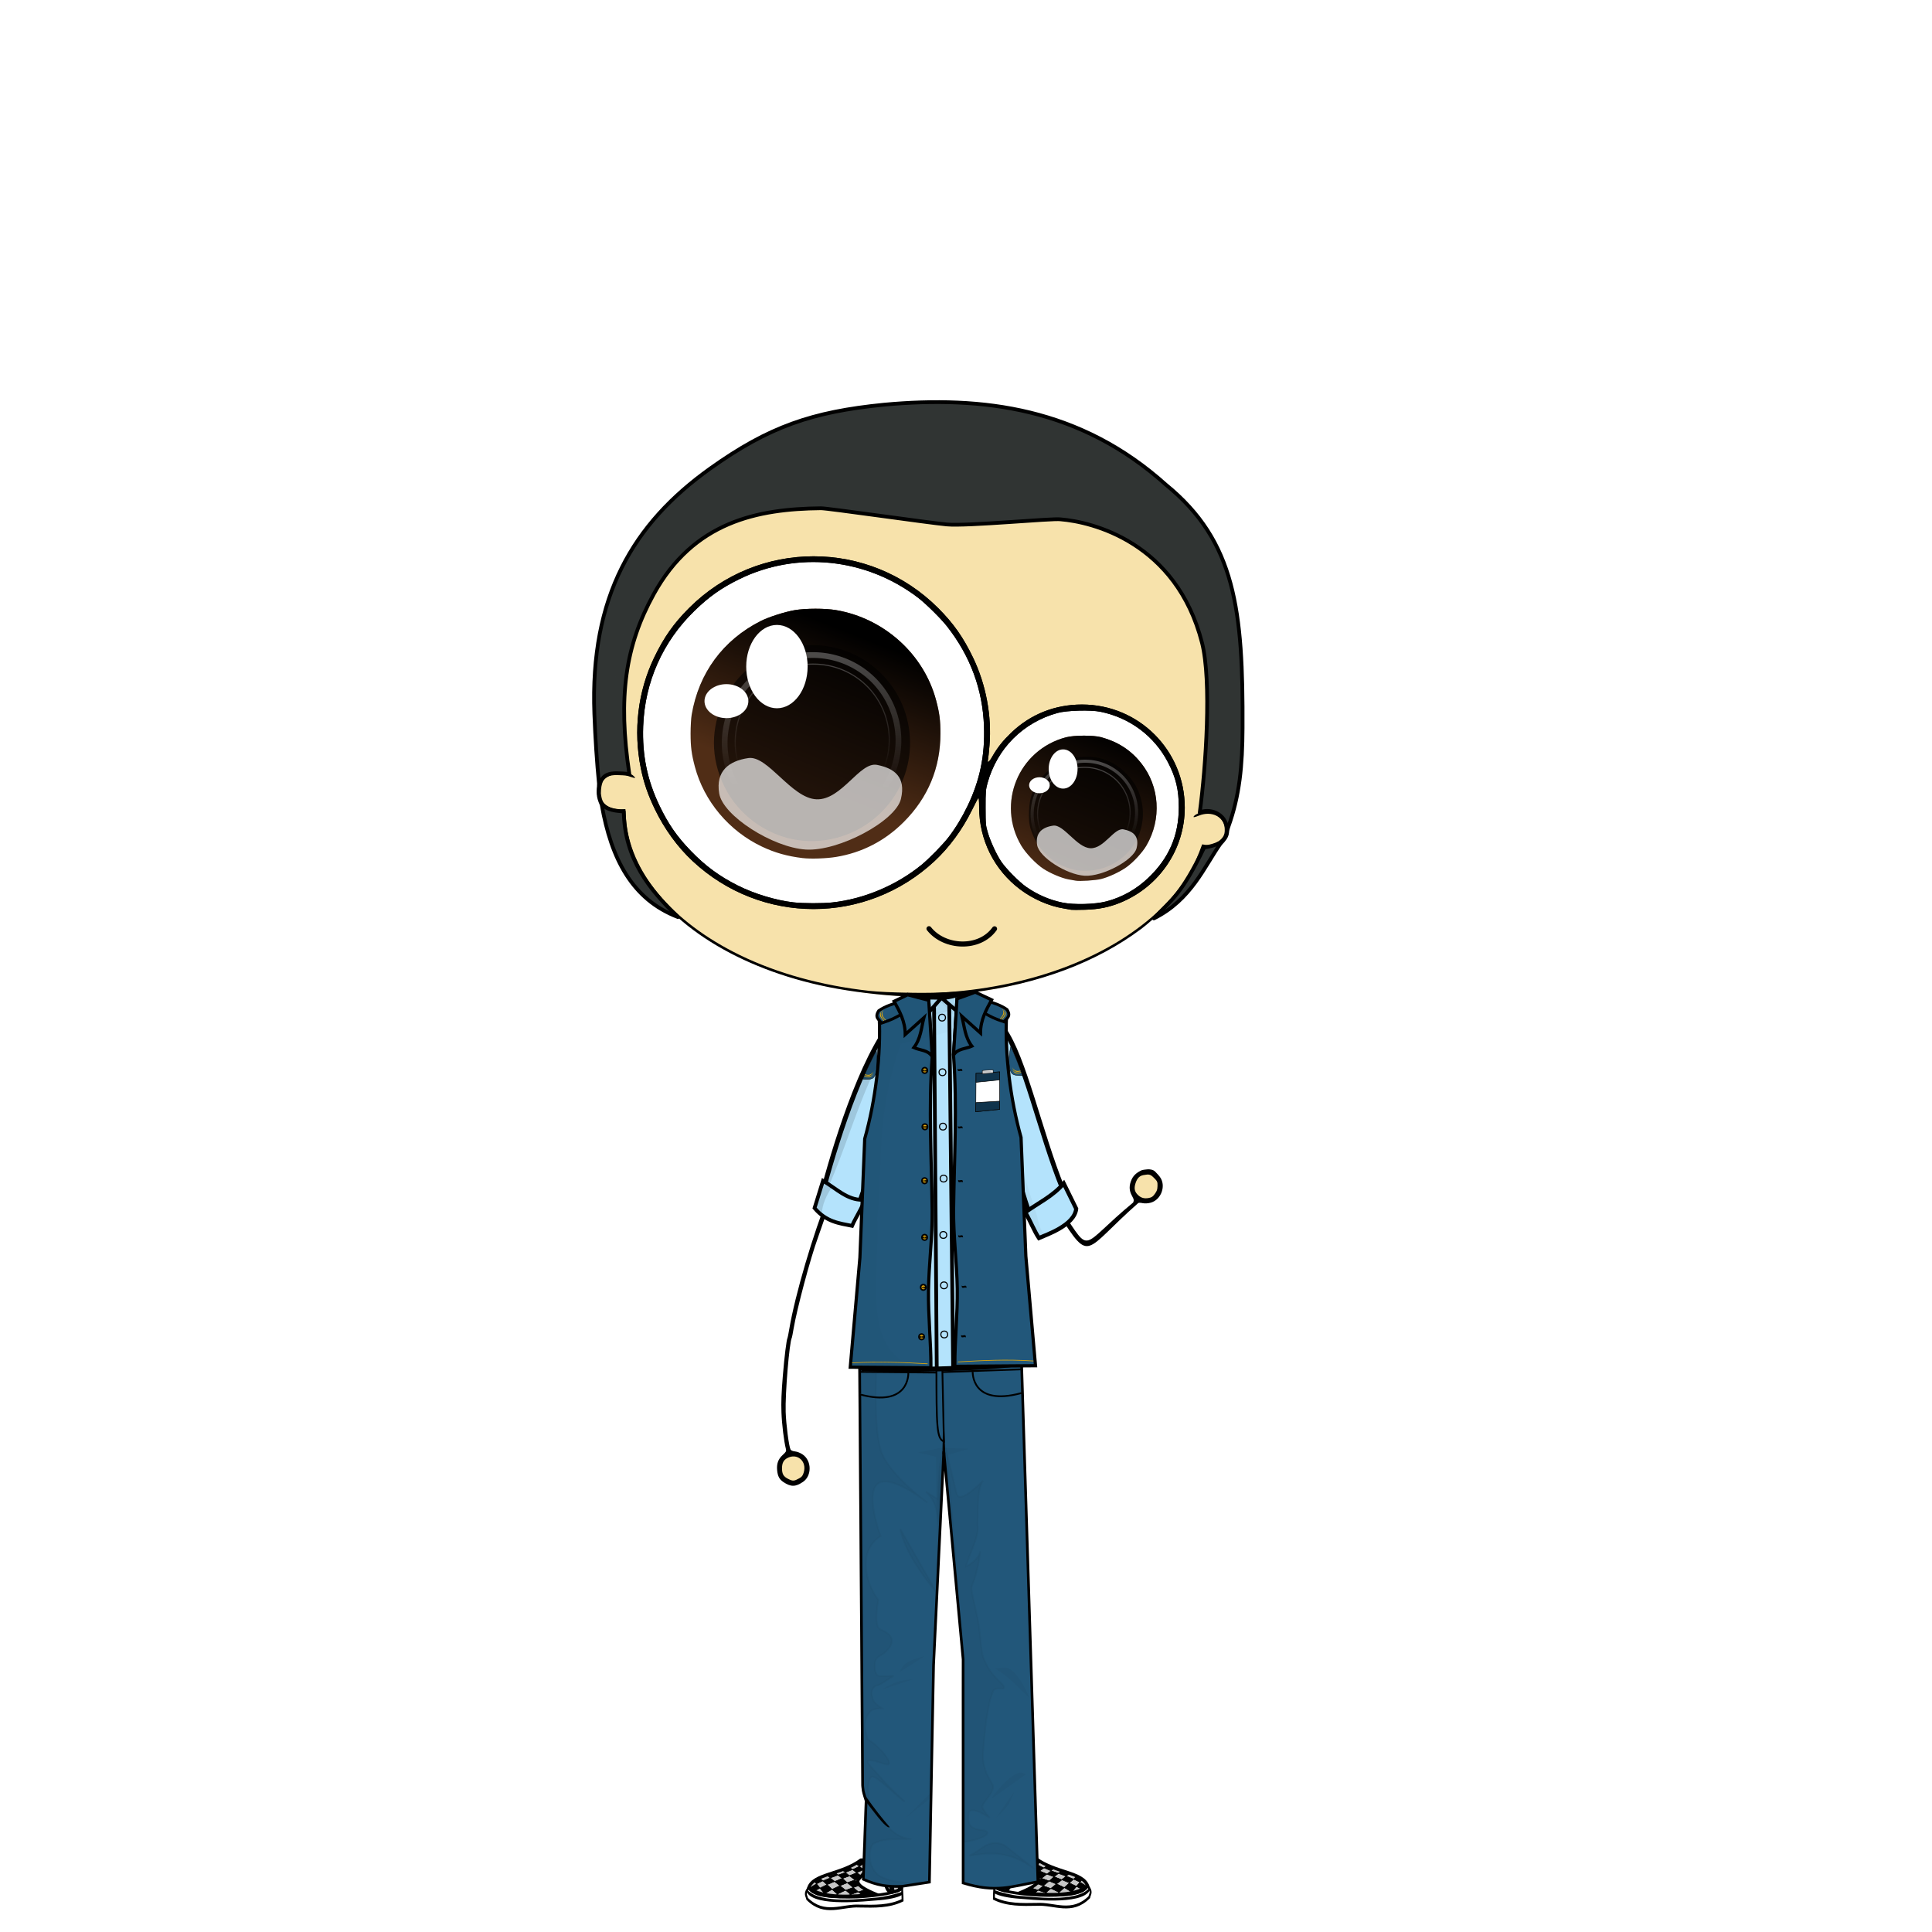 <?xml version="1.0" encoding="UTF-8"?>
<svg width="1200mm" height="1200mm" version="1.1" viewBox="0 0 1200 1200" xmlns="http://www.w3.org/2000/svg" xmlns:xlink="http://www.w3.org/1999/xlink">
 <defs>
  <linearGradient id="linearGradient19129">
   <stop stop-color="#fff" stop-opacity=".729" offset="0"/>
   <stop stop-color="#fff" stop-opacity="0" offset="1"/>
  </linearGradient>
  <linearGradient id="linearGradient8236-5" x1="123.66" x2="114.77" y1="91.869" y2="114.29" gradientTransform="matrix(8.615 0 0 8.615 1095.6 -314.12)" gradientUnits="userSpaceOnUse">
   <stop offset="0"/>
   <stop stop-opacity="0" offset="1"/>
  </linearGradient>
  <filter id="filter22322-3-1-8" x="-.016" y="-.034" width="1.029" height="1.06" color-interpolation-filters="sRGB">
   <feGaussianBlur stdDeviation="0.234"/>
  </filter>
  <filter id="filter7744-7-4-9-03-4" x="-.007" y="-.001" width="1.013" height="1.002" color-interpolation-filters="sRGB">
   <feGaussianBlur stdDeviation="0.006"/>
  </filter>
  <linearGradient id="linearGradient90903-3" x1="96.445" x2="123.34" y1="230.35" y2="230.35" gradientTransform="matrix(8.615 0 0 8.615 1093.4 -316.57)" gradientUnits="userSpaceOnUse">
   <stop offset="0"/>
   <stop stop-opacity="0" offset=".532"/>
   <stop stop-opacity=".405" offset="1"/>
  </linearGradient>
  <filter id="filter48371-3-3-0-7" x="-.376" y="-.113" width="1.752" height="1.225" color-interpolation-filters="sRGB">
   <feGaussianBlur stdDeviation="1.207"/>
  </filter>
  <filter id="filter25156-9-5" x="-.024" y="-.003" width="1.038" height="1.006" color-interpolation-filters="sRGB">
   <feGaussianBlur stdDeviation="0.048"/>
  </filter>
  <filter id="filter25176-3-4" x="-.043" y="-.018" width="1.084" height="1.038" color-interpolation-filters="sRGB">
   <feGaussianBlur stdDeviation="0.048"/>
  </filter>
  <filter id="filter25136-0-1" x="-.04" y="-.007" width="1.084" height="1.016" color-interpolation-filters="sRGB">
   <feGaussianBlur stdDeviation="0.161"/>
  </filter>
  <filter id="filter25152-1-1" x="-.017" y="-.056" width="1.037" height="1.119" color-interpolation-filters="sRGB">
   <feGaussianBlur stdDeviation="0.048"/>
  </filter>
  <filter id="filter25148-8-4" x="-.042" y="-.029" width="1.084" height="1.058" color-interpolation-filters="sRGB">
   <feGaussianBlur stdDeviation="0.048"/>
  </filter>
  <filter id="filter25144-5-6" x="-.022" y="-.03" width="1.044" height="1.059" color-interpolation-filters="sRGB">
   <feGaussianBlur stdDeviation="0.048"/>
  </filter>
  <filter id="filter25140-7-8" x="-.022" y="-.025" width="1.045" height="1.05" color-interpolation-filters="sRGB">
   <feGaussianBlur stdDeviation="0.048"/>
  </filter>
  <filter id="filter25168-4-0" x="-.03" y="-.046" width="1.059" height="1.093" color-interpolation-filters="sRGB">
   <feGaussianBlur stdDeviation="0.048"/>
  </filter>
  <filter id="filter25164-5-5" x="-.024" y="-.072" width="1.048" height="1.145" color-interpolation-filters="sRGB">
   <feGaussianBlur stdDeviation="0.048"/>
  </filter>
  <filter id="filter25160-9-5" x="-.03" y="-.031" width="1.06" height="1.062" color-interpolation-filters="sRGB">
   <feGaussianBlur stdDeviation="0.048"/>
  </filter>
  <filter id="filter5908-5" x="-.03" y="-.028" width="1.06" height="1.055" color-interpolation-filters="sRGB">
   <feGaussianBlur stdDeviation="0.074"/>
  </filter>
  <filter id="filter8266-6-0" x="-.031" y="-.08" width="1.056" height="1.162" color-interpolation-filters="sRGB">
   <feGaussianBlur stdDeviation="0.074"/>
  </filter>
  <filter id="filter8667-5" x="-.023" y="-.008" width="1.046" height="1.016" color-interpolation-filters="sRGB">
   <feGaussianBlur stdDeviation="0.074"/>
  </filter>
  <filter id="filter62099-05-9" x="-.371" y="-.79" width="1.741" height="2.58" color-interpolation-filters="sRGB">
   <feGaussianBlur stdDeviation="0.414"/>
  </filter>
  <filter id="filter62779-69-9" x="-.43" y="-5.241" width="1.861" height="11.482" color-interpolation-filters="sRGB">
   <feGaussianBlur stdDeviation="0.226"/>
  </filter>
  <filter id="filter62779-1-1-1" x="-.43" y="-5.241" width="1.861" height="11.482" color-interpolation-filters="sRGB">
   <feGaussianBlur stdDeviation="0.226"/>
  </filter>
  <filter id="filter62099-6-6" x="-.371" y="-.79" width="1.741" height="2.58" color-interpolation-filters="sRGB">
   <feGaussianBlur stdDeviation="0.414"/>
  </filter>
  <filter id="filter62779-30-2" x="-.43" y="-5.241" width="1.861" height="11.482" color-interpolation-filters="sRGB">
   <feGaussianBlur stdDeviation="0.226"/>
  </filter>
  <filter id="filter62779-1-12-3" x="-.43" y="-5.241" width="1.861" height="11.482" color-interpolation-filters="sRGB">
   <feGaussianBlur stdDeviation="0.226"/>
  </filter>
  <filter id="filter62099-9-4" x="-.371" y="-.79" width="1.741" height="2.58" color-interpolation-filters="sRGB">
   <feGaussianBlur stdDeviation="0.414"/>
  </filter>
  <filter id="filter62779-17-1" x="-.43" y="-5.241" width="1.861" height="11.482" color-interpolation-filters="sRGB">
   <feGaussianBlur stdDeviation="0.226"/>
  </filter>
  <filter id="filter62779-1-17-1" x="-.43" y="-5.241" width="1.861" height="11.482" color-interpolation-filters="sRGB">
   <feGaussianBlur stdDeviation="0.226"/>
  </filter>
  <filter id="filter62099-1-0" x="-.371" y="-.79" width="1.741" height="2.58" color-interpolation-filters="sRGB">
   <feGaussianBlur stdDeviation="0.414"/>
  </filter>
  <filter id="filter62779-4-1" x="-.43" y="-5.241" width="1.861" height="11.482" color-interpolation-filters="sRGB">
   <feGaussianBlur stdDeviation="0.226"/>
  </filter>
  <filter id="filter62779-1-9-5" x="-.43" y="-5.241" width="1.861" height="11.482" color-interpolation-filters="sRGB">
   <feGaussianBlur stdDeviation="0.226"/>
  </filter>
  <filter id="filter62099-0-9" x="-.371" y="-.79" width="1.741" height="2.58" color-interpolation-filters="sRGB">
   <feGaussianBlur stdDeviation="0.414"/>
  </filter>
  <filter id="filter62779-6-5" x="-.43" y="-5.241" width="1.861" height="11.482" color-interpolation-filters="sRGB">
   <feGaussianBlur stdDeviation="0.226"/>
  </filter>
  <filter id="filter62779-1-5-4" x="-.43" y="-5.241" width="1.861" height="11.482" color-interpolation-filters="sRGB">
   <feGaussianBlur stdDeviation="0.226"/>
  </filter>
  <filter id="filter62099-7-5" x="-.371" y="-.79" width="1.741" height="2.58" color-interpolation-filters="sRGB">
   <feGaussianBlur stdDeviation="0.414"/>
  </filter>
  <filter id="filter62779-3-6" x="-.43" y="-5.241" width="1.861" height="11.482" color-interpolation-filters="sRGB">
   <feGaussianBlur stdDeviation="0.226"/>
  </filter>
  <filter id="filter62779-1-7-8" x="-.43" y="-5.241" width="1.861" height="11.482" color-interpolation-filters="sRGB">
   <feGaussianBlur stdDeviation="0.226"/>
  </filter>
  <filter id="filter24317-7" x="-.004" y="-.002" width="1.009" height="1.004" color-interpolation-filters="sRGB">
   <feGaussianBlur stdDeviation="0.182"/>
  </filter>
  <linearGradient id="linearGradient12396" x1="-9.54" x2="4.585" y1="-122.65" y2="-137.45" gradientUnits="userSpaceOnUse" xlink:href="#linearGradient19129"/>
  <linearGradient id="linearGradient12398" x1="-8.297" x2="2.933" y1="-123.86" y2="-135.57" gradientUnits="userSpaceOnUse">
   <stop stop-color="#fff" stop-opacity=".729" offset="0"/>
   <stop stop-color="#fff" stop-opacity="0" offset="1"/>
  </linearGradient>
  <linearGradient id="linearGradient12400" x1="-51.461" x2="-44.815" y1="-156.35" y2="-165.9" gradientUnits="userSpaceOnUse" xlink:href="#linearGradient19129"/>
  <linearGradient id="linearGradient12402" x1="-37.451" x2="-29.989" y1="-160.29" y2="-169.21" gradientUnits="userSpaceOnUse" xlink:href="#linearGradient19129"/>
 </defs>
 <g>
  <g transform="matrix(.478 0 0 .478 -386.78 211.59)">
   <path d="m1832.8 194.34c4.131-14.73-8.983-3.994 0 0z" fill="#5b77c9" stroke-width=".073"/>
   <path d="m1998.3 127.33c-19.697 0-39.392 0.716-50.447 2.146-50.169 6.489-93.352 19.445-137.48 41.246-48.405 23.912-89.951 56.061-124.63 96.433-46.823 54.518-75.286 118.43-85.664 192.35-2.305 16.42-1.948 71.245 0.574 88.144l1.985 13.306-2.377 1.661c-11.07 7.751-14.925 14.366-14.201 24.368 0.959 13.254 10.328 22.526 24.484 24.231 4.084 0.492 7.67 1.14 7.968 1.438 0.298 0.298 1.299 5.943 2.226 12.545 5.337 38.018 18.492 66.878 44.856 98.396 39.862 47.655 108.66 87.38 188.57 108.88 40.404 10.873 101.13 19.508 137.24 19.516 8.921 0 13.912-2.932 14.393-1.677 26.36-0.338 32.958-2.952 52.329-3.361 0-1.582 3.004 1.541 22.218-1.061 79.191-10.724 147.34-38.39 202.98-77.358 14.712-10.303 21.548-15.633 35.187-28.78 23.668-22.811 38.408-43.782 49.255-70.103l5.989-11.132 7.251-1.56c12.887-2.773 17.295-6.36 19.432-17.586 1.817-9.545-3.336-21.635-13.158-24.577-2.505-0.75-4.714-0.73-5.269-1.4-0.63-0.76 1.292-8.025 3.313-15.225 4.149-14.777 8.116-33.653 10.622-50.522 2.512-16.914 2.864-71.765 0.565-88.144-10.377-73.921-38.841-137.83-85.664-192.35-11.187-13.026-33.573-35.267-45.278-44.988-60.833-50.52-134.59-82.051-216.83-92.689-11.054-1.43-30.754-2.146-50.452-2.146zm-166.89 1313.5c0.62 2.437 0 3.462-4.305 6.98-6.023 4.936-5.943 10.152-5.132 20.375 0.658 8.286 0.617 9.869 7.419 14.183 6.803 4.314 10.644 1.631 16.467-0.593 12.034-4.596 14.582-7.132 11.935-18.962-0.703-3.142-1.091-4.983-2.065-6.374-2.986-4.262-8.388-10.72-13.089-10.72-6.136-0.183-7.123 0.294-11.231-4.889zm465.36-360.63c-4.702 0-9.397 2.876-12.382 7.138-0.974 1.391-2.973 5.307-3.676 8.449-2.648 11.831 1.717 18.181 13.751 22.777 5.823 2.224 7.811 1.178 14.613-3.136 6.802-4.314 7.403-4.503 8.061-12.789 0.812-10.223 0.274-12.45-5.749-17.386-6.379-2.767-9.593-1.862-14.618-5.052z" fill="#f7e2ab" stroke-width="2.279" style="mix-blend-mode:normal"/>
   <g transform="matrix(8.615 0 0 8.615 1095.2 -314.73)" fill-opacity=".998">
    <path d="m93.014 270.84c-0.542-0.128-0.594-0.187-0.368-0.413 0.127-0.127 0.766-0.232 2.033-0.336 2.674-0.218 5.543-0.639 5.747-0.844 0.147-0.147 0.129-2.467-0.116-14.735-0.245-12.27-0.266-14.951-0.134-17.039 0.086-1.363 1.603-24.471 3.369-51.351s3.213-49.077 3.213-49.326c0-0.727-0.371-0.584-1.196 0.459-0.493 0.624-1.373 2.181-2.78 4.923-1.132 2.206-2.241 4.416-2.465 4.912-0.224 0.496-0.777 1.683-1.23 2.638-0.453 0.956-0.824 1.782-0.823 1.836 2.6e-4 0.054-0.414 1.01-0.921 2.124-1.372 3.015-2.895 6.596-3.518 8.268-0.303 0.814-0.9 2.349-1.327 3.411-0.426 1.062-1.049 2.741-1.383 3.732s-0.77 2.244-0.968 2.785c-1.102 3.007-3.148 10.673-3.652 13.68-0.118 0.703-0.236 1.314-0.263 1.358-0.369 0.597-1.022 8.456-0.93 11.2 0.064 1.927 0.49 5.204 0.735 5.663 0.075 0.141 0.329 0.247 0.687 0.287 0.343 0.039 0.798 0.223 1.152 0.466 1.365 0.939 1.391 3.204 0.049 4.121-1.138 0.777-1.826 0.786-2.957 0.039-0.6-0.397-0.861-0.874-0.95-1.741-0.104-1.015 0.143-1.714 0.827-2.342 0.518-0.476 0.575-0.581 0.492-0.909-0.294-1.159-0.606-3.724-0.671-5.519-0.055-1.532-3e-3 -2.933 0.204-5.47 0.241-2.951 0.561-5.538 0.718-5.792 0.026-0.042 0.14-0.624 0.253-1.293 0.88-5.197 3.562-14.301 6.029-20.467 0.469-1.173 1.062-2.734 1.318-3.468 0.256-0.735 0.6-1.602 0.765-1.929 0.165-0.326 0.675-1.488 1.133-2.581 0.458-1.093 1.163-2.712 1.567-3.597 0.404-0.885 0.902-2.029 1.107-2.542 0.205-0.513 0.636-1.457 0.957-2.097s0.703-1.466 0.848-1.834c0.258-0.656 3.865-7.748 5.135-10.096 0.354-0.654 0.588-1.176 0.643-1.384 0 0 0.156-0.248-0.273-0.234l4.528-0.591 3.813 0.031c-0.765 0.097-1.443 0.228-1.507 0.292-0.069 0.069 0.14 0.584 0.517 1.273 5.41 10.159 10.076 24.816 14.582 31.454s2.512 5.431 10.71-1.329c0.115-0.318 0.162-0.402-0.179-1.017-0.45-0.812-0.463-1.554-0.043-2.484 0.359-0.795 1.075-1.155 1.452-1.351 0.284-0.099 0.57-0.122 0.885-0.152 0.326-0.031 0.479 0.017 0.675 0.049 0.289 0.066 0.464 0.2 0.749 0.52 0.148 0.141 0.318 0.337 0.484 0.556 0.983 1.295 0.24 3.435-1.351 3.893-0.413 0.119-0.902 0.149-1.24 0.077-0.352-0.075-0.675-0.09-0.742 0.055-8.176 7.185-7.067 9.199-11.917 1.594s-9.772-22.001-14.423-31.123c-0.478-0.826-0.759-1.067-0.88-0.752-0.038 0.1 1.817 22.672 4.122 50.161 2.306 27.489 4.228 50.993 4.272 52.232 0.044 1.239-0.048 8.442-0.204 16.007-0.241 11.666-0.257 13.782-0.107 13.932 0.207 0.207 3.06 0.627 5.75 0.846 1.296 0.106 1.905 0.208 2.039 0.341 0.168 0.168 0.166 0.204-0.017 0.306-0.393 0.22-2.016 0.266-3.584 0.103-1.543-0.161-3.988-0.807-4.504-1.19-0.225-0.167-0.519-2.465-2.857-22.365-0.77-6.55-0.808-6.95-0.907-9.396-0.038-0.956-0.124-2.577-0.191-3.604s-0.5-7.948-0.964-15.38c-0.464-7.433-0.874-13.651-0.911-13.818-0.058-0.26-0.118-0.29-0.415-0.209-0.595 0.162-5.491 0.222-6.029 0.073-0.371-0.103-0.528-0.097-0.637 0.023-0.098 0.108-0.32 4.701-0.689 14.252-0.804 20.821-0.781 20.421-1.676 27.993-2.534 21.44-2.704 22.777-2.92 22.937-0.116 0.086-0.755 0.338-1.421 0.56-1.838 0.612-5.056 0.937-6.321 0.637zm-5.654-62.721c0.389-0.215 0.522-0.391 0.669-0.886 0.505-1.699-1.009-2.988-2.515-2.142-0.54 0.303-0.763 0.749-0.763 1.524 0 0.87 0.219 1.245 0.937 1.603 0.706 0.352 0.874 0.342 1.671-0.098zm51.906-45.729c-0.586 0.108-0.942 0.466-1.185 1.195-0.245 0.735-0.175 1.228 0.241 1.687 0.485 0.535 1.02 0.712 1.735 0.575 0.457-0.088 0.637-0.211 0.936-0.637 0.322-0.46 0.373-0.614 0.393-1.188 0.02-0.593-0.031-0.713-0.506-1.187-0.564-0.563-0.727-0.608-1.614-0.445z"/>
   </g>
   <g transform="matrix(8.615 0 0 8.615 1095.2 -314.73)">
    <path d="m104.32 135.44c-2.762 0-7.601-0.501-11.336-1.175-13.605-2.452-24.641-8.968-29.528-17.437-1.329-2.303-2.088-4.522-2.525-7.384-0.146-0.954-0.334-1.778-0.419-1.832-0.085-0.054-0.365-0.099-0.621-0.1-1.131-5e-3 -2.239-0.696-2.745-1.711-0.754-1.514-0.205-3.03 1.438-3.97 0.606-0.347 0.863-0.417 1.509-0.415 0.859 3e-3 1.945 0.396 2.346 0.848 0.23 0.259 0.228 0.263-0.087 0.194-0.177-0.038-0.669-0.198-1.094-0.354-1.734-0.638-3.582 0.186-3.996 1.782-0.484 1.866 1.086 3.458 3.288 3.335l0.579-0.032 0.084 1.359c0.495 7.981 6.835 15.61 17.162 20.649 5.66 2.762 12.37 4.617 19.563 5.407 2.577 0.283 8.94 0.396 11.656 0.206 13.264-0.925 24.949-5.482 32.324-12.607 2.778-2.683 4.542-5.299 5.774-8.559l0.43-1.138 0.489 0.078c0.703 0.112 1.553-0.143 2.135-0.641 0.65-0.556 0.844-1.038 0.771-1.914-0.142-1.71-1.977-2.607-3.835-1.875-0.786 0.31-0.993 0.33-0.782 0.076 0.21-0.253 1.011-0.619 1.589-0.725 0.353-0.065 0.697-0.013 1.269 0.195 1.437 0.52 2.043 1.264 2.043 2.505 0 0.855-0.233 1.392-0.832 1.918-0.578 0.507-0.93 0.653-1.861 0.77l-0.7 0.088-0.484 1.194c-0.618 1.526-1.818 3.635-2.909 5.112-1.218 1.65-4.166 4.542-6.106 5.991-6.749 5.038-15.421 8.29-25.502 9.563-0.765 0.097-1.408 0.216-2.092 0.315" fill-opacity=".998"/>
   </g>
   <ellipse cx="1866.9" cy="510" rx="224.85" ry="226.31" fill="#fff" stroke-width="8.578"/>
   <g stroke-width="8.615">
    <ellipse cx="2214.8" cy="605.4" rx="129.59" ry="130.24" fill="#fff"/>
    <path d="m2207 701.71c-1.525-0.271-5.766-1.023-9.425-1.671-8.667-1.536-23.613-7.865-32.806-13.894-9.404-6.167-22.748-20.158-28.533-29.914-32.462-54.748-3.714-124.53 58.012-140.82 10.668-2.816 35.81-2.884 45.879-0.124 21.699 5.948 38.272 16.686 51.722 33.511 24.183 30.25 26.998 72.665 7.105 107.05-5.276 9.12-16.966 21.824-26.033 28.295-8.755 6.247-23.199 12.985-32.99 15.389-7.409 1.819-27.493 3.152-32.932 2.187zm-354.8-29.337c-20.198-2.477-36.054-6.941-52.847-14.88-42.78-20.225-75.316-58.941-87.249-103.82-4.363-16.413-5.586-25.856-5.586-43.134 0-8.842 0.633-19.819 1.407-24.392 9.193-54.324 40.728-97.122 89.834-121.91 10.294-5.197 31.21-11.891 43.909-14.054 14.566-2.481 39.652-2.502 54.037-0.043 62.33 10.647 113.89 57.205 129.86 117.26 4.363 16.413 5.586 25.856 5.586 43.134 0 44.486-15.999 83.133-47.536 114.82-24.45 24.572-54.279 39.981-88.111 45.516-12.557 2.055-32.974 2.758-43.298 1.492z" fill="#502d16"/>
    <path d="m2204.2 687.33c-4.269-0.942-12.002-3.747-17.185-6.233-13.282-6.369-26.537-19.606-33.09-33.045-6.728-13.796-8.289-21.218-7.69-36.561 0.806-20.655 6.995-34.912 21.414-49.331 14.426-14.426 28.674-20.608 49.355-21.415 15.04-0.588 25.156 1.628 38.148 8.354 11.954 6.189 25.6 20.268 31.431 32.427 19.75 41.183 0.1 88.628-42.837 103.43-11.852 4.085-27.534 5.027-39.547 2.375zm-358.13-38.289c-40.852-5.887-77.846-32.94-95.898-70.128-17.767-36.599-17.767-75.7 0-112.3 38.67-79.659 146.58-95.709 207.18-30.814 48.08 51.484 45.386 131.94-6.026 179.95-28.179 26.316-67.451 38.736-105.25 33.288z" fill-opacity=".998" opacity=".599"/>
    <path d="m2207 701.72c-1.524-0.271-5.766-1.023-9.424-1.671-8.667-1.536-23.613-7.865-32.805-13.894-9.404-6.167-22.749-20.158-28.534-29.914-32.462-54.748-3.715-124.53 58.012-140.82 10.668-2.816 35.809-2.884 45.879-0.124 21.698 5.948 38.272 16.686 51.721 33.511 24.183 30.25 26.998 72.665 7.105 107.05-5.277 9.12-16.966 21.824-26.034 28.295-8.755 6.247-23.199 12.985-32.99 15.389-7.409 1.819-27.493 3.152-32.932 2.187zm-354.8-29.337c-20.198-2.477-36.054-6.941-52.847-14.88-42.78-20.225-75.316-58.941-87.249-103.82-4.363-16.413-5.586-25.855-5.586-43.134 0-8.842 0.633-19.819 1.407-24.392 9.193-54.324 40.727-97.122 89.833-121.91 10.295-5.197 31.21-11.891 43.909-14.054 14.566-2.481 39.652-2.502 54.037-0.043 62.33 10.647 113.89 57.205 129.86 117.26 4.363 16.413 5.586 25.855 5.586 43.134 0 44.486-15.999 83.133-47.536 114.82-24.45 24.572-54.279 39.981-88.111 45.516-12.557 2.055-32.974 2.758-43.298 1.492z" fill="url(#linearGradient8236-5)"/>
   </g>
   <g fill="#fff">
    <g stroke-linecap="round" stroke-linejoin="round">
     <ellipse cx="1818.7" cy="423.53" rx="39.895" ry="54.143" stroke-dasharray="8.324, 8.324" stroke-width="2.081" style="paint-order:markers stroke fill"/>
     <ellipse cx="1753.1" cy="468.41" rx="28.496" ry="22.085" stroke-dasharray="2.202, 2.202" stroke-width=".551" style="paint-order:markers stroke fill"/>
     <ellipse cx="2190.6" cy="556.58" rx="18.774" ry="25.479" stroke-dasharray="3.917, 3.917" stroke-width=".979" style="paint-order:markers stroke fill"/>
     <ellipse cx="2159.8" cy="577.7" rx="13.41" ry="10.393" stroke-dasharray="1.036, 1.036" stroke-width=".259" style="paint-order:markers stroke fill"/>
    </g>
    <g transform="matrix(8.615 0 0 8.615 1095.8 -315.31)" fill-opacity=".68">
     <path d="m75.206 104.89c0.548 3.373 8.075 8.151 13.049 8.466 4.975 0.315 13.565-4.303 14.359-7.624 0.794-3.321-0.992-4.63-3.602-5.145-2.61-0.514-5.335 5.333-9.121 5.192-3.785-0.142-7.347-6.656-10.29-6.221-2.943 0.435-4.944 1.959-4.397 5.332z"/>
     <path d="m123.16 112.67c0.3 1.846 4.421 4.462 7.144 4.635 2.723 0.172 7.426-2.356 7.861-4.174 0.435-1.818-0.543-2.535-1.972-2.817s-2.921 2.92-4.993 2.842-4.022-3.644-5.633-3.406c-1.611 0.238-2.707 1.073-2.407 2.919z"/>
    </g>
   </g>
   <g transform="matrix(8.615 0 0 8.615 1092.8 -314.46)" fill="none" filter="url(#filter22322-3-1-8)" stroke-linecap="round" stroke-linejoin="round" stroke-opacity=".823" style="mix-blend-mode:normal">
    <path transform="rotate(137.23)" d="m13.375-131.98a13.19 13.003 0 0 1-8.149 12.016 13.19 13.003 0 0 1-14.378-2.831 13.19 13.003 0 0 1-2.841-14.18 13.19 13.003 0 0 1 12.206-8.007" opacity=".476" stroke="url(#linearGradient12396)" stroke-width=".865"/>
    <path transform="rotate(137.23)" d="m11.721-131.96a11.693 11.527 0 0 1-7.23 10.654 11.693 11.527 0 0 1-12.749-2.522 11.693 11.527 0 0 1-2.501-12.579 11.693 11.527 0 0 1 10.84-7.08" opacity=".414" stroke="url(#linearGradient12398)" stroke-width=".165"/>
    <path transform="rotate(145.57)" d="m-39.721-162.73a7.015 6.911 0 0 1-6.302 6.876 7.015 6.911 0 0 1-7.583-5.478 7.015 6.911 0 0 1 4.76-7.989" opacity=".479" stroke="url(#linearGradient12400)" stroke-width=".165"/>
    <path transform="rotate(140.51)" d="m-24.344-166.26a7.923 7.806 0 0 1-7.729 7.804 7.923 7.806 0 0 1-8.107-7.422 7.923 7.806 0 0 1 7.332-8.168" opacity=".468" stroke="url(#linearGradient12402)" stroke-width=".465"/>
   </g>
   <g stroke-width="8.615">
    <path d="m2080.4 594.28c-0.576 0.58-4.346 7.748-8.379 15.929-12.386 25.127-29.325 48.206-48.479 66.05-89.162 83.065-225.23 83.065-314.38 0-19.597-18.258-36.552-41.544-49.024-67.333-9.033-18.677-14.478-34.538-18.268-53.211-9.977-49.153-3.917-99.697 17.236-143.77 12.682-26.419 25.442-44.561 45.338-64.457 89.713-89.713 234.11-89.713 323.82 0 19.896 19.896 32.656 38.038 45.338 64.457 16.824 35.049 24.414 75.575 21.315 113.81-0.729 8.995-1.621 17.477-1.982 18.849-1.042 15.297-1.303 38.341-12.536 49.677zm-189.89 135.71c41.016-4.458 82.81-21.971 115.54-48.414 9.815-7.929 28.452-26.935 35.638-36.343 9.294-12.169 17.571-25.784 24.738-40.69 15.987-33.254 22.7-65.77 21.344-103.39-1.726-47.905-17.664-91.074-47.91-129.78-7.825-10.013-27.682-29.666-37.69-37.305-67.678-51.655-157.54-60.975-232.44-24.11-23.353 11.493-38.974 22.516-57.911 40.866-41.503 40.216-64.816 92.608-66.895 150.33-1.355 37.624 5.357 70.141 21.344 103.39 11.47 23.858 22.685 39.974 40.939 58.829 18.655 19.269 36.798 32.606 60.657 44.59 21.557 10.828 49.691 19.337 72.427 21.906 12.658 1.43 37.621 1.491 50.215 0.122z"/>
    <path d="m2201.2 739.52c-0.915-0.221-5.405-1.008-9.978-1.749-19.127-3.096-39.788-12.152-56.629-24.821-33.751-25.391-53.137-64.39-53.137-106.9 0-8.044-0.39-12.434-1.046-11.774 2.048-23.231 11.635-40.04 18.673-54.743 6.7-11.472 13.412-19.887 23.872-29.929 25.17-24.163 56.81-36.797 92.16-36.797 73.997 0 133.58 59.768 133.55 133.96-0.025 53.928-32.72 102.39-83.207 123.31-14.789 6.129-28.578 8.916-46.512 9.401-8.842 0.239-16.826 0.253-17.74 0.034zm45.687-10.91c20.6-5.445 39.071-15.882 54.756-30.94 26.621-25.557 39.26-54.931 39.26-91.246 0-22.933-3.714-38.451-13.944-58.257-17.678-34.228-49.662-58.23-87.895-65.961-12.97-2.622-43.57-1.769-55.643 1.551-44.969 12.367-78.699 46.208-91.152 91.453-2.215 8.044-2.483 11.544-2.439 31.77 0.044 21.512 0.212 23.264 3.079 32.708 3.468 11.42 10.994 27.707 17.065 36.929 5.942 9.026 23.547 26.857 32.846 33.266 14.639 10.089 30.092 16.783 46.744 20.247 15.01 3.122 42.532 2.394 57.329-1.516zm-159.11-227.46c-847.18-624.52-423.59-312.26 0 0z"/>
    <path d="m2201.2 739.53c-0.915-0.221-5.405-1.008-9.978-1.749-19.127-3.096-39.788-12.152-56.629-24.82-33.75-25.391-53.137-64.39-53.137-106.9 0-8.044-0.39-12.434-1.046-11.774-0.575 0.58-4.346 7.748-8.379 15.929-12.386 25.127-29.325 48.206-48.479 66.05-89.162 83.065-225.23 83.065-314.38 0-19.598-18.258-36.552-41.544-49.024-67.333-9.033-18.677-14.478-34.538-18.268-53.211-9.977-49.153-3.917-99.697 17.236-143.77 12.682-26.419 25.442-44.561 45.338-64.457 89.713-89.713 234.11-89.713 323.82 0 19.896 19.896 32.656 38.038 45.338 64.457 16.824 35.049 24.414 75.575 21.315 113.81-0.729 8.995-1.621 17.477-1.982 18.849-1.299 4.932 1.785 2.386 6.137-5.066 6.7-11.472 13.412-19.887 23.872-29.929 25.17-24.163 56.81-36.797 92.16-36.797 73.998 0 133.58 59.768 133.55 133.96-0.025 53.928-32.72 102.39-83.207 123.31-14.789 6.129-28.578 8.916-46.512 9.401-8.842 0.239-16.826 0.253-17.74 0.034zm45.687-10.91c20.6-5.445 39.071-15.882 54.757-30.94 26.621-25.557 39.26-54.931 39.26-91.246 0-22.933-3.714-38.451-13.944-58.257-17.678-34.228-49.663-58.23-87.895-65.961-12.97-2.622-43.57-1.77-55.643 1.551-44.969 12.367-78.699 46.208-91.152 91.453-2.215 8.044-2.484 11.544-2.439 31.77 0.044 21.513 0.212 23.264 3.079 32.708 3.468 11.42 10.994 27.707 17.065 36.929 5.942 9.027 23.547 26.857 32.846 33.266 14.639 10.09 30.092 16.783 46.744 20.247 15.01 3.123 42.532 2.394 57.329-1.516zm-356.37 1.377c41.015-4.458 82.81-21.971 115.54-48.414 9.815-7.929 28.452-26.935 35.638-36.344 9.294-12.169 17.571-25.784 24.738-40.69 15.987-33.254 22.7-65.77 21.344-103.39-1.726-47.905-17.664-91.074-47.91-129.78-7.825-10.013-27.682-29.666-37.69-37.305-67.678-51.655-157.54-60.975-232.44-24.11-23.352 11.493-38.974 22.516-57.911 40.866-41.503 40.216-64.816 92.608-66.895 150.33-1.356 37.624 5.357 70.141 21.344 103.39 11.47 23.858 22.685 39.974 40.939 58.829 18.655 19.269 36.798 32.606 60.657 44.59 21.557 10.828 49.691 19.337 72.427 21.906 12.657 1.43 37.621 1.491 50.215 0.122z"/>
   </g>
   <g transform="matrix(8.615 0 0 8.615 1095.3 -314.73)" fill="#303433">
    <g transform="translate(.247 .053)" stroke="#000" stroke-width=".565">
     <g fill="#303433" stroke-linecap="round" stroke-linejoin="round">
      <path d="m147.5 107.65c1.215-0.635 3.996-0.098 4.139 2.673 0.046 0.89-0.426 1.513-1.211 1.938-0.601 0.326-1.386 0.537-2.261 0.664-3.405 7.037-4.774 7.737-7.59 10.699 5.622-2.775 7.666-7.914 10.038-11.261 1.337-1.408 0.811-1.475 1.195-2.54 1.712-4.738 2.125-9.261 2.152-14.907 0.085-17.764-1.067-28.158-11.561-36.703-12.886-11.583-27.596-13.447-42.502-12.079-10.921 1.082-17.41 3.335-26.231 9.626-11.652 8.31-18.146 19.33-17.482 37.004 0.134 3.573 0.387 7.494 0.695 10.489-0.006 1.602-0.232 1.743 0.418 3.237 1.427 8.114 4.579 14.279 11.493 16.931-4.347-4.191-8.039-8.747-8.175-15.93-2.807-0.155-3.529-0.835-3.729-2.715 0.023-3.369 1.766-3.175 4.575-2.941-1.744-11.674-0.578-19.374 3.659-27.08 6.037-10.98 15.67-12.897 25.234-12.995 1.046-0.011 16.13 2.178 18.982 2.441 3.12 0.288 15.943-0.956 17.168-0.77 4.744 0.38 17.455 3.442 21.335 18.622 1.462 5.72 0.585 18.74-0.34 25.597z" fill="#303433" style="mix-blend-mode:normal"/>
     </g>
    </g>
    <path transform="matrix(12.018,0,0,5.471,-1640.1,-840.71)" d="m141.16 170.17c0.144 5.638 0.418 5.429 1.05 6.058-0.538-0.998-0.666-1.965-0.68-2.912-0.318-0.032-0.398-0.611-0.163-1.077 0.125-5e-3 0.051 0.023 0.125-5e-3 -0.411-4.353 0.798-7.578 1.745-9.194-1.982 2.309-2.038 5.515-2.076 7.129z" color="#000000" filter="url(#filter7744-7-4-9-03-4)" opacity=".14" style="-inkscape-stroke:none;mix-blend-mode:normal"/>
   </g>
   <g transform="matrix(2.078 0 0 2.078 857.44 -412.45)">
    <g transform="matrix(-4.489 0 0 6.784 1065 -662.3)" fill="#fff">
     <path d="m90.908 269.32c-0.69 0.581-0.325 0.701-0.22 1.038 2.43 1.6 4.86 0.567 7.29 0.661 2.059 0.024 4.125 0.072 5.994-0.538 2e-3 -0.206-0.011-0.387-0.073-1.111-1.567 0.368-11.69 1.585-12.99-0.049z" stroke="#000" stroke-width=".265"/>
    </g>
    <path d="m598.57 1167.4 0.014 1.937c2.459 1.684 9.156 3.016 15.683 3.43 6.527 0.415 38.281 4.247 43.767-4.947l-0.036-1.919c-7.5 9.72-37.171 5.491-43.677 5.077-4.451-0.353-11.449-2.009-15.749-3.578z" color="#000000" stroke-width="5.519" style="-inkscape-stroke:none"/>
    <g transform="matrix(-4.489 0 0 6.784 1060.6 -662.38)" fill="#fff">
     <g fill="#fff" stroke="#000">
      <path d="m102.34 267.31c0.012-0.136-0.276-0.289-0.285-0.235-0.014 0.086 0.019 0.199-0.039 0.235-3.857 0.777-4.328-0.766-6.336 0.266-1.88 1.108-4.919 0.461-5.746 1.753 1.012 1.494 12.42 0.775 12.991 0.051 0 0-0.12-1.041-0.563-1.835l-0.032-0.18z" fill="#fff" stroke-width=".265"/>
     </g>
    </g>
    <g stroke="#000">
     <path d="m608.56 1162.5c0.243 2.962-2.506 5.327-2.506 5.327-2.88-0.547-4.638-0.84-6.525-2.357-2.085-4.51 1.115-9.134 1.568-12.784 0 0 7.22 6.852 7.463 9.814z" fill="#c7c7c7" stroke-width="2"/>
     <path d="m602.64 1151.1c-0.976 3.939 16.783 4.076 17.3 1.675" fill="none" stroke-linecap="round" stroke-width="5"/>
     <path d="m619.05 1151.7 6.813 8.004c2.1 3.362-5.227 6.783-10.914 9.194 13.982 1.641 33.963 2.911 41.927-4.121-3.096-8.81-20.09-8.029-32.601-17.244-3.445-0.454-5.017 2.688-5.226 4.167z" fill="#c7c7c7" stroke-width="2"/>
    </g>
    <g fill="none" stroke="#000" stroke-width=".265px">
     <path d="m621.94 1154.1 5.527-4.426"/>
     <path d="m624.4 1157.3 6.613-4.923"/>
     <path d="m626.75 1161.1 8.891-7.131"/>
     <path d="m623.45 1169.4 16.577-13.642"/>
     <path d="m630.36 1169.2 14.899-11.926"/>
     <path d="m638.6 1169.2 11.4-10.432"/>
     <path d="m647.2 1168.3 6.221-7.464"/>
     <path d="m621.34 1149c9.628 7.046 24.964 8.977 34.176 15.557"/>
     <path d="m653.24 1166.9c-9.924-6.116-23.675-9.178-32.897-14.786"/>
     <path d="m646.96 1169c-2.601-3.312-20.21-9.851-20.4-9.258"/>
     <path d="m640.3 1169.8c-2.885-2.659-9.538-4.33-14.74-6.382"/>
     <path d="m633.15 1169.8-11.194-3.633"/>
    </g>
    <g stroke="#000" stroke-width=".265px">
     <path d="m623.47 1148.1-2.045 1.094 3.84 2.229 1.701-1.219z"/>
     <path d="m625.31 1151.5-2.507 1.957 4.094 2.012 2.55-1.957z"/>
     <path d="m629.58 1153.4 4.435 1.836 1.359-1.087-3.881-2.1z"/>
     <path d="m634.06 1155.4-2.677 2.044 4.432 1.579 2.848-2.132z"/>
     <path d="m638.57 1156.8 4.864 1.874 1.445-1.131-4.949-1.745z"/>
     <path d="m649.61 1159.2-1.529 1.26 4.008 1.927 1.142-1.384z"/>
     <path d="m652.05 1162.4-2.199 2.639s2.674 1.47 2.888 1.425c0.214-0.045 3.023-1.791 3.023-1.791z"/>
     <path d="m649.81 1165.1-2.789 3.546-4.661-2.862 3.097-2.863z"/>
     <path d="m642.32 1165.8-3.353 2.952-4.999-2.43 3.397-2.824z"/>
     <path d="m640.76 1160.8 4.78 2.004 2.504-2.257-4.521-1.878z"/>
     <path d="m640.76 1161-4.866-2.046-3.055 2.734 4.522 1.921z"/>
     <path d="m632.75 1161.7-4.604-1.62-1.148 0.827-1.127 2.67 3.228 1.164z"/>
     <path d="m629.1 1164.7-3.227 2.736 4.819 1.618 3.014-2.605z"/>
     <path d="m630.65 1168.8-0.38 0.519 1.245 0.158z"/>
     <path d="m638.96 1168.9-0.594 0.564 1.158 0.073z"/>
     <path d="m625.83 1167.5-2.08 1.78-6.954-0.951 5.505-2.119z"/>
     <path d="m626.81 1155.4-2.295 1.74 2.3 2.589 1.203 0.244 3.399-2.652z"/>
     <path d="m622.72 1153.4-0.848 0.824-1.693-1.91z"/>
    </g>
    <g fill="none" stroke="#000" stroke-width=".265px">
     <path d="m601.64 1154.5-0.769 12.556 0.12-0.122"/>
     <path d="m603.54 1167.5 0.489-10.492"/>
     <path d="m606.09 1167.8 0.389-8.551"/>
     <path d="m607.71 1160.7c-2.909-0.666-6.342-0.527-8.393-2.513"/>
     <path d="m608.36 1164.2c-3.237-0.341-6.471-0.438-9.721-2.013"/>
    </g>
    <path d="m601.64 1154.6-0.309 4.913-1.465-0.893z" stroke="#000" stroke-width=".265px"/>
    <path d="m601.27 1159.5-0.203 3.579 2.674 0.576 0.262-3.64z" fill="none" stroke="#000" stroke-width=".265px"/>
    <g stroke="#000" stroke-width=".265px">
     <path d="m603.91 1157.1 0.032 2.849 2.552 0.517 0.048-1.092z"/>
     <path d="m603.42 1156-1.947-0.645 0.17-1.093z"/>
     <path d="m606.29 1164 0.205-3.397 1.153 0.108 0.216 3.089z"/>
     <path d="m603.89 1160-0.08 3.698-2.736-0.757 0.326-3.398z"/>
     <path d="m603.8 1163.5-0.332 2.853 2.977 0.633-0.156-3.09z"/>
     <path d="m600.89 1163-0.034 2.425-1.29-1.501 0.044-1.455z"/>
    </g>
    <g transform="translate(-1.263 -5.644)">
     <g transform="matrix(4.489 0 0 6.784 75.7 -655.59)" fill="#fff">
      <path d="m90.908 269.32c-0.69 0.581-0.325 0.701-0.22 1.038 2.43 1.6 4.86 0.567 7.29 0.661 2.059 0.024 4.125 0.072 5.994-0.538 2e-3 -0.206-0.011-0.387-0.073-1.111-1.567 0.368-11.69 1.585-12.99-0.049z" stroke="#000" stroke-width=".265"/>
     </g>
     <path d="m542.09 1174.1-0.014 1.937c-2.459 1.684-9.156 3.016-15.683 3.43-6.527 0.415-38.281 4.247-43.767-4.947l0.036-1.919c7.5 9.72 37.171 5.491 43.677 5.077 4.451-0.353 11.449-2.009 15.749-3.578z" color="#000000" stroke-width="5.519" style="-inkscape-stroke:none"/>
     <g transform="matrix(4.489 0 0 6.784 80.092 -655.67)" fill="#fff">
      <g fill="#fff" stroke="#000">
       <path d="m102.34 267.31c0.012-0.136-0.276-0.289-0.285-0.235-0.014 0.086 0.019 0.199-0.039 0.235-3.857 0.777-4.328-0.766-6.336 0.266-1.88 1.108-4.919 0.461-5.746 1.753 1.012 1.494 12.42 0.775 12.991 0.051 0 0-0.12-1.041-0.563-1.835l-0.032-0.18z" fill="#fff" stroke-width=".265"/>
      </g>
     </g>
     <g stroke="#000">
      <path d="m532.1 1169.2c-0.243 2.962 2.506 5.327 2.506 5.327 2.88-0.547 4.638-0.84 6.525-2.357 2.085-4.51-1.115-9.134-1.568-12.784 0 0-7.22 6.852-7.463 9.814z" fill="#c7c7c7" stroke-width="2"/>
      <path d="m538.01 1157.8c0.976 3.939-16.783 4.076-17.3 1.675" fill="none" stroke-linecap="round" stroke-width="5"/>
      <path d="m521.61 1158.4-6.813 8.004c-2.1 3.362 5.227 6.783 10.914 9.194-13.982 1.641-33.963 2.911-41.927-4.121 3.096-8.81 20.09-8.029 32.601-17.244 3.445-0.454 5.017 2.688 5.226 4.167z" fill="#c7c7c7" stroke-width="2"/>
     </g>
     <g fill="none" stroke="#000" stroke-width=".265px">
      <path d="m518.71 1160.8-5.527-4.426"/>
      <path d="m516.26 1164-6.613-4.923"/>
      <path d="m513.91 1167.8-8.891-7.131"/>
      <path d="m517.21 1176.1-16.577-13.642"/>
      <path d="m510.3 1175.9-14.899-11.926"/>
      <path d="m502.06 1175.9-11.4-10.432"/>
      <path d="m493.46 1175-6.221-7.464"/>
      <path d="m519.31 1155.7c-9.628 7.046-24.964 8.977-34.176 15.557"/>
      <path d="m487.42 1173.6c9.924-6.116 23.675-9.178 32.897-14.786"/>
      <path d="m493.7 1175.7c2.601-3.312 20.21-9.851 20.4-9.258"/>
      <path d="m500.36 1176.5c2.885-2.659 9.538-4.33 14.74-6.382"/>
      <path d="m507.51 1176.5 11.194-3.633"/>
     </g>
     <g stroke="#000" stroke-width=".265px">
      <path d="m517.19 1154.8 2.045 1.094-3.84 2.229-1.701-1.219z"/>
      <path d="m515.35 1158.2 2.507 1.957-4.094 2.012-2.55-1.957z"/>
      <path d="m511.08 1160.1-4.435 1.836-1.359-1.087 3.881-2.1z"/>
      <path d="m506.6 1162.1 2.677 2.044-4.432 1.579-2.848-2.132z"/>
      <path d="m502.09 1163.5-4.864 1.874-1.445-1.131 4.949-1.745z"/>
      <path d="m491.04 1165.9 1.529 1.26-4.008 1.927-1.142-1.384z"/>
      <path d="m488.61 1169.1 2.199 2.639s-2.674 1.47-2.888 1.425c-0.214-0.045-3.023-1.791-3.023-1.791z"/>
      <path d="m490.85 1171.8 2.789 3.546 4.661-2.862-3.097-2.863z"/>
      <path d="m498.34 1172.6 3.353 2.952 4.999-2.43-3.397-2.824z"/>
      <path d="m499.9 1167.6-4.78 2.004-2.504-2.257 4.521-1.878z"/>
      <path d="m499.9 1167.7 4.866-2.046 3.055 2.734-4.522 1.921z"/>
      <path d="m507.9 1168.4 4.604-1.62 1.148 0.827 1.127 2.67-3.228 1.164z"/>
      <path d="m511.56 1171.4 3.227 2.736-4.819 1.618-3.014-2.605z"/>
      <path d="m510.01 1175.6 0.38 0.519-1.245 0.158z"/>
      <path d="m501.69 1175.6 0.594 0.564-1.158 0.073z"/>
      <path d="m514.83 1174.2 2.08 1.78 6.954-0.951-5.505-2.119z"/>
      <path d="m513.85 1162.1 2.295 1.74-2.3 2.589-1.203 0.244-3.399-2.652z"/>
      <path d="m517.94 1160.1 0.848 0.824 1.693-1.91z"/>
     </g>
     <g fill="none" stroke="#000" stroke-width=".265px">
      <path d="m539.02 1161.3 0.769 12.556-0.12-0.122"/>
      <path d="m537.11 1174.2-0.489-10.492"/>
      <path d="m534.56 1174.5-0.389-8.551"/>
      <path d="m532.95 1167.4c2.909-0.666 6.342-0.527 8.393-2.513"/>
      <path d="m532.3 1170.9c3.237-0.341 6.471-0.438 9.721-2.013"/>
     </g>
     <path d="m539.02 1161.3 0.309 4.913 1.465-0.893z" stroke="#000" stroke-width=".265px"/>
     <path d="m539.39 1166.2 0.203 3.579-2.674 0.576-0.262-3.64z" fill="none" stroke="#000" stroke-width=".265px"/>
     <g stroke="#000" stroke-width=".265px">
      <path d="m536.74 1163.8-0.032 2.849-2.552 0.517-0.048-1.092z"/>
      <path d="m537.24 1162.7 1.947-0.645-0.17-1.093z"/>
      <path d="m534.36 1170.7-0.205-3.397-1.153 0.108-0.216 3.089z"/>
      <path d="m536.77 1166.7 0.08 3.698 2.736-0.757-0.326-3.398z"/>
      <path d="m536.85 1170.3 0.332 2.853-2.977 0.633 0.156-3.09z"/>
      <path d="m539.77 1169.7 0.034 2.425 1.29-1.501-0.044-1.455z"/>
     </g>
    </g>
   </g>
   <path d="m1924.3 1328 3.952 547.43s0.206 3.57 0.756 6.981c0.551 3.411 3.783 13.041 3.783 13.041l-3.659 101.92c17.538 7.882 31.492 10.083 50.201 9.209l35.698-5.497 5.372-281.96 13.287-277.65 25.133 270.24 0.035 290.51c42.824 13.066 62.142 4.56 97.156-1.662l-21.254-674.05s-23.546 1.42-101.45 1.915c-92.444 0.588-109.02-0.435-109.02-0.435z" fill="url(#linearGradient90903-3)" opacity=".169" stroke-width="3.483"/>
   <g transform="matrix(8.615 0 0 8.615 1092.4 -314.73)" fill="#22577a" stroke="#000">
    <path d="m96.776 190.9 0.459 63.546s0.024 0.414 0.088 0.81 0.439 1.514 0.439 1.514l-0.425 11.832c2.036 0.915 3.656 1.17 5.827 1.069l4.144-0.638 0.624-32.73 1.542-32.23 2.917 31.37 4e-3 33.723c4.971 1.517 7.214 0.529 11.278-0.193l-2.467-78.245s-2.733 0.165-11.776 0.222c-10.731 0.068-11.63-0.017-11.63-0.017z" stroke-width=".404"/>
    <g transform="translate(.215 -.495)">
     <g fill="#22577a" stroke-width=".265px">
      <path d="m103.91 192.75s0.23 5.289-7.373 3.197"/>
      <path d="m113.62 192.56s-0.23 5.289 7.373 3.197"/>
      <path d="m108.15 191.64c0.01 9.218 0.032 11.013 1.127 11.42l-0.246-11.515"/>
     </g>
     <path d="m109.31 200.51-0.17 0.146-0.082 4.351 0.427-0.02z" color="#000000" fill="#000" stroke="none" style="-inkscape-stroke:none"/>
     <path d="m96.609 192.57 11.343 0.103h0.129" fill="#22577a" stroke-width=".265px"/>
     <path d="m109.11 192.6 11.834-0.413" fill="#22577a" stroke-width=".265px"/>
    </g>
   </g>
   <g>
    <path transform="matrix(8.615 0 0 8.615 1095.3 -314.73)" d="m108.61 203.54-3.375 0.695 2.739 0.646 0.148 22.18 1.017-22.992 2.631 25.194-2-24.667 3.165-0.93z" fill-opacity=".998" filter="url(#filter48371-3-3-0-7)" opacity=".186" stroke-width=".265px" style="mix-blend-mode:normal"/>
    <g>
     <g stroke="#000" stroke-width=".265px">
      <path transform="matrix(8.615 0 0 8.615 1095.3 -314.73)" d="m99.592 203.77c0.99 3.57 7.071 8.023 7.071 8.023s-5.027-4.031-7.212-3.018c-2.44 1.132 0.154 8.069 0.154 8.069-3.998 2.626-1.664 8.07-0.333 9.599-0.225 1.173-0.659 4.069 0.334 4.494 3.545 1.437 0.417 3.602 0.46 3.62 0 0-0.933 0.46-1.169 0.889-0.264 0.48-0.14 1.637-0.14 1.637s0.193 0.773 0.514 0.842c0.4 0.086 2.318-7e-3 2.318-7e-3s-1.216 0.744-1.87 1.181c-0.576 0.385-0.697 0.085-1.165 0.595-0.485 0.529-0.286 1.366-0.023 1.967 0.228 0.52 1.268 1.14 1.268 1.14s-1.264 0.022-1.684 0.421c-0.697 0.662-1.065 1.824-0.842 2.76 0.232 0.975 0.377 1.492 0.377 1.492 1.372 0.79 3.38 2.901 3.235 3.695-0.085 0.465-1.948-0.596-3.023-0.486-0.79 0.081 0.909 1.556 1.585 2.363 1.627 1.943 3.747 3.764 3.747 3.764-0.067 0.333-4.427-4.229-5.005-3.648-0.922 0.926-0.21 3.962-0.212 3.96-0.716 0.642-0.872-1.478 0.879 1.288 1.226 1.297 2.531 3.992 5.409 4.115-3.5 0.074-4.148-0.112-5.827 0.762-0.829 1.244-0.525 3.212 0.452 4.328 1.804 2.059 8.088 1.423 8.088 1.423-3.301 0.933-6.626 0.752-9.971-0.431-0.161-3.095 0.379-7.301 0.413-11.791 0.004-0.605-0.436-1.33-0.458-1.941-0.091-2.53 0.009-5.048-0.147-7.378-0.082-1.234 0.061-0.389 0.053-1.571l-0.045-7.236s0.048-2.791-0.089-7.204c0 0-0.058-13.4-0.109-15.88l-0.178-24.701 2.562-0.043s-0.566 8.758 0.585 12.909z" filter="url(#filter25156-9-5)" opacity=".186" style="mix-blend-mode:normal"/>
      <path transform="matrix(8.615 0 0 8.615 1095.3 -314.73)" d="m104.97 219.94-2.414-4.2c0.801 3.561 3.187 6.734 5.655 9.856z" filter="url(#filter25176-3-4)" opacity=".186" style="mix-blend-mode:normal"/>
      <path transform="matrix(8.615 0 0 8.615 1095.3 -314.73)" d="m112.06 235.44c-0.733 5.949 0.598 22.731 0.08 27.48-0.026 0.236 4.5-0.779 3.399-1.559-0.601-0.425-3.083 0.246-2.674-2.601 0 0-0.16-1.556 3.089 0.497 0.362 0.228-1.187-1.18-0.973-1.755 0.296-0.797 1.263-1.462 1.59-2.67 0.207-0.766-1.699-2.09-1.51-5.266 0.186-3.12 0.691-7.553 1.538-9.368 0.299-0.64 1.509-0.289 1.56-0.361 0.46-0.651-1.764-1.315-3.043-4.608-0.348-0.896-0.503-3.762-0.663-4.738-0.469-2.865-1.314-5.565-1.103-6.07 1.045-2.503 1.29-5.292 1.29-5.292-0.246 1.117-1.478 2.002-2.141 2.292 0.203-1.346 2.108-4.588 1.711-6.293 0.108-1.318-0.153-5.443 0.86-6.648-1.411 1.358-3.641 3.399-4.002 1.918l-1.908-7.835c-0.675 2.87-0.783 5.768-0.936 8.695l-1.786-1.125c1.979 1.859 1.591 3.85 2.15 5.788-0.39-9.518 0.71-9.33 0.71-9.33s1.802 18.53 2.322 23.59" filter="url(#filter25136-0-1)" opacity=".186" style="mix-blend-mode:normal"/>
      <path transform="matrix(8.615 0 0 -8.615 1095.3 4266.8)" d="m122.78 264.78c-3.936 2.969-7.173 2.36-9.79 1.984 1.925 0.856 2.914 2.672 5.259 1.587 0.224-0.104 4.531-3.572 4.531-3.572z" filter="url(#filter25152-1-1)" opacity=".186" style="mix-blend-mode:normal"/>
     </g>
     <path transform="matrix(8.615 0 0 8.615 1095.3 -314.73)" d="m117.05 259.32 2.745-3.969s-0.537 1.425-0.959 2.05c-0.489 0.724-1.786 1.918-1.786 1.918z" filter="url(#filter25148-8-4)" opacity=".186" style="mix-blend-mode:normal"/>
     <path transform="matrix(8.615 0 0 8.615 1095.3 -314.73)" d="m116.35 256.35s2.401-3.415 4.266-3.836c0.303-0.068 0.893 0.265 0.893 0.265l-5.06 3.605" filter="url(#filter25144-5-6)" opacity=".186" style="mix-blend-mode:normal"/>
     <path transform="matrix(8.615 0 0 8.615 1095.3 -314.73)" d="m118.29 236.67c-0.455 1e-3 -1.374 0.17-1.374 0.17 2.435 1.476 3.484 2.952 5.145 4.428 0 0-1.788-4.602-3.77-4.597z" filter="url(#filter25140-7-8)" opacity=".186" style="mix-blend-mode:normal"/>
    </g>
    <path d="m1934.9 1892.4-1.18 5.595c5.649 5.935 26.983 37.311 31.536 33.503-10.118-11.628-20.237-24.434-30.356-39.098z" color="#000000" stroke-width="8.615" style="-inkscape-stroke:none"/>
    <g>
     <path transform="matrix(8.615 0 0 8.615 1095.3 -314.73)" d="m106.27 234.94s-2.079 0.49-2.9 1.123c-0.442 0.341-0.982 1.356-0.982 1.356z" filter="url(#filter25168-4-0)" opacity=".186" style="mix-blend-mode:normal"/>
     <path transform="matrix(8.615 0 0 8.615 1095.3 -314.73)" d="m104.49 238.44s-1.49 0.109-2.198 0.327c-0.926 0.285-2.619 1.263-2.619 1.263z" filter="url(#filter25164-5-5)" opacity=".186" style="mix-blend-mode:normal"/>
     <path transform="matrix(8.615 0 0 8.615 1095.3 -314.73)" d="m107.06 255.66-3.695 3.695 3.835-3.04z" filter="url(#filter25160-9-5)" opacity=".186" style="mix-blend-mode:normal"/>
    </g>
   </g>
   <g transform="matrix(8.615 0 0 8.839 1506.8 -298.56)" fill="#382e85" fill-opacity=".998">
    <path d="m49.027 184.87c-0.628-0.31 1.031-15.588 5.388-40.191 0.128-0.818-7.129 19.88-6.985 18.933 0.122-0.799-5.425-0.318-4.841-2.658 0.939-3.763 4.703-17.479 9.485-24.959 1.158-1.812 2.061-3.048 4.028-5.06 1.146-1.007 1.788-0.779 1.788-0.779l5.593-0.313c1.223-0.105 4.122 1.379 6.907 5.125 3.103 4.174 5.515 15.37 8.864 23.38-0.796 1.595-3.447 2.884-4.87 3.818-0.57-0.475-5.609-18.665-5.5-18.062 3.75 20.711 4.316 39.054 4.13 40.005-4.448 0.83-20.063 1.125-23.987 0.76z" fill="#b4e3fc" fill-opacity="1" stroke="#000" stroke-width=".715"/>
   </g>
   <path d="m2137.5 954.95c-3.823-12.658-9.626-25.446-14.827-38.194 0 0-6.215 26.419 1.434 35.43 2.95 3.475 13.393 2.764 13.393 2.764z" fill="#22577a" stroke="#000" stroke-width=".5"/>
   <g transform="matrix(8.615 0 0 8.615 1095.3 -314.73)" stroke="#000">
    <path d="m109.96 136.53 0.586 54.965c-0.472 0.052-3.713 0.228-2.467 0.126l-0.412-55.315" fill="none" stroke-width=".565"/>
    <path d="m103.69 135.2 4.462 0.526 1.631-0.032c0.875-0.403 3.016 0.106 2.81-0.777-0.466 0.468-6.121 0.737-8.903 0.283z" stroke-width=".265px"/>
    <g fill="#b4e3fc" stroke-width=".565">
     <path d="m114.38 140.49-5.597-4.839c0.999 0.044 1.887-0.266 3.809-0.733l2.435 1.521s-1.071 1.273-0.648 4.051z"/>
     <path d="m103.94 141.19 4.851-5.542c-1.75-0.056-3.659 0.099-5.093-0.444l-1.381 1.323s2.037 1.885 1.623 4.663z"/>
    </g>
    <path d="m90.921 163.25c2.027 1.181 3.629 2.906 5.98 2.874 0.735-0.028-1.067 2.615-1.6 3.922-1.936-0.386-3.89-0.591-5.655-2.679z" fill="#b4e3fc" stroke-width=".565"/>
    <g fill="none" stroke-linejoin="round" stroke-width=".165">
     <circle cx="109.21" cy="186.43" r=".514"/>
     <circle cx="109.17" cy="179.02" r=".514"/>
     <circle cx="109.07" cy="171.42" r=".514"/>
     <circle cx="109.11" cy="162.92" r=".514"/>
     <circle cx="109.01" cy="155.08" r=".514"/>
     <circle cx="108.94" cy="146.88" r=".514"/>
     <circle cx="108.88" cy="138.64" r=".514"/>
    </g>
   </g>
   <path transform="matrix(8.615 0 0 8.615 1095.3 -314.73)" d="m108.55 136.19 5.887 5.894-0.048-1.595-5.597-4.839" filter="url(#filter5908-5)" opacity=".189" style="mix-blend-mode:normal"/>
   <g transform="matrix(8.615 0 0 8.615 1095.3 -314.73)" stroke="#000" stroke-width=".265px">
    <path d="m113.33 134.97c-1.669 1.872-3.033 3.068-9.712 3.827l-1.31-2.271 1.381-1.323 8.903-0.282" filter="url(#filter8266-6-0)" opacity=".189" style="mix-blend-mode:normal"/>
   </g>
   <path d="m2191.4 1095.1c-14.411 16.797-32.462 24.887-49.902 37.497 7.449 13.256 11.469 24.079 17.659 33.481 9.53-4.255 46.063-16.359 48.448-38.067z" fill="#b4e3fc" stroke="#000" stroke-width="5.291"/>
   <path transform="matrix(8.615 0 0 8.615 1095.3 -314.73)" d="m116.9 149.48 2.866 8.334 3.046 9.52c0.676 1.802 0.58 3.307 1.746 4.095l-1.062 0.471-2.05-3.886 0.406-0.78z" filter="url(#filter8667-5)" opacity=".189" style="mix-blend-mode:normal"/>
   <path d="m1930.5 959.56c4.647-12.379 11.278-24.758 17.306-37.137 0 0 4.465 26.771-3.76 35.259-3.172 3.274-13.546 1.878-13.546 1.878z" fill="#22577a" stroke="#000" stroke-width=".5"/>
   <path d="m1989.7 846.12-11.896 11.396 4.11 7.693c-51.244 63.619-71.813 152.5-104.63 229.75l-9.83 31.626 9.504 8.422c0.7-12.985 5.792-23.804 12.944-34.664 2.197-1.78-9.341-7.663-9.341-7.663l7.296 1.767c29.993-69.451 46.044-142.55 95.192-211.27 1.026 3.836 1.927 7.824 2.414 12.368 0.421 3.925 0.533 8.263 0.15 13.273l4.037-6.056 7.929-11.893v-0.017c0-13.401-5.368-32.16 0.716-39.472zm-15.888 128.3c-0.698 0.017-1.558 0.46-2.619 1.509-9.247 9.142-29.094 91.704-29.356 92.677 0 0 35.344-85.8 34.935-84.401 0-0.01-1e-4 -0.01 0-0.01 0 0 0.405-9.854-2.96-9.776zm2.96 9.785c-8.133 27.467-28.853 134.89-31.32 195.94 19.283-63.5 28.95-132.2 31.32-195.94zm-31.32 195.94c-18.884 46.159-13.426 106.13-17.202 151.53l53.985 4.994-7.067-9.896c-21.088-42.953-29.664 18.947-29.716-146.63z" opacity=".122" stroke-width=".55" style="mix-blend-mode:normal"/>
   <g stroke="#000" stroke-width="4.156">
    <path d="m2060.8 951.75 26.187-1.355" fill="none"/>
    <path d="m1976.6 861.36-24.938 17.639c2.313 49.207-4.759 107.94-18.883 158.18l-6.245 154.42-12.522 142.27 104.81 0.77c0.118-33.933-3.658-66.767-3.171-100.7 0.492-34.261 5.245-69.622 4.809-103.88-0.847-66.563-4.886-133.13 0.06-199.69l-4.559-73.242-27.468-7.148z" fill="#22577a"/>
    <path d="m2092.1 859.48 24.938 17.639c-2.313 49.207 4.759 107.94 18.883 158.18l6.245 154.42 12.523 142.27-104.81 0.77c-0.118-33.933 3.658-66.766 3.171-100.7-0.492-34.261-5.245-69.622-4.809-103.88 0.847-66.563 4.886-133.13-0.06-199.69l4.559-73.242 23.757-8.659z" fill="#22577a"/>
   </g>
   <path d="m2124.3 946.4c0.457 1.079 1.664 3.591 3.435 4.879 1.598 1.162 3.662 1.269 8.313 0.016l-0.26-0.787c-4.179 1.048-5.667 0.645-7.413 0.047-1.71-0.82-2.72-2.066-4.076-4.154z" color="#000000" fill="#ebac05" stroke-width="2.078" style="-inkscape-stroke:none"/>
   <path d="m2014.5 1329.5c-31.348-1.745-62.714-3.471-98.111-1.167" fill="none" stroke="#ebac05" stroke-width=".831"/>
   <ellipse cx="2010.6" cy="1091.6" rx="3.401" ry="3.596" fill="#ebac05" stroke="#000" stroke-linecap="round" stroke-linejoin="round" stroke-width="2.078" style="paint-order:markers stroke fill"/>
   <g>
    <ellipse transform="matrix(2.078 0 0 2.078 -2217.1 -654.39)" cx="2034.7" cy="840.34" rx="1.339" ry=".628" filter="url(#filter62099-05-9)" opacity=".746" style="paint-order:markers stroke fill"/>
    <ellipse cx="2012.3" cy="1091.8" rx="1.117" ry=".997" opacity=".746" style="paint-order:markers stroke fill"/>
    <ellipse transform="matrix(2.078 0 0 2.078 -2217.1 -654.39)" cx="2034.7" cy="839.41" rx=".783" ry=".064" filter="url(#filter62779-69-9)" opacity=".311" stroke="#fff" stroke-linecap="round" stroke-linejoin="round" stroke-width=".265" style="paint-order:markers stroke fill"/>
    <ellipse transform="matrix(2.078 0 0 2.078 -2217.1 -654.39)" cx="2035.1" cy="841.23" rx=".783" ry=".064" filter="url(#filter62779-1-1-1)" opacity=".311" stroke="#fff" stroke-linecap="round" stroke-linejoin="round" stroke-width=".265" style="paint-order:markers stroke fill"/>
   </g>
   <ellipse cx="2010.6" cy="1165.2" rx="3.401" ry="3.596" fill="#ebac05" stroke="#000" stroke-linecap="round" stroke-linejoin="round" stroke-width="2.078" style="paint-order:markers stroke fill"/>
   <g>
    <ellipse transform="matrix(2.078 0 0 2.078 -2217.1 -654.39)" cx="2034.7" cy="875.79" rx="1.339" ry=".628" filter="url(#filter62099-6-6)" opacity=".746" style="paint-order:markers stroke fill"/>
    <ellipse cx="2008.9" cy="1165.4" rx="1.135" ry="1.014" opacity=".746" style="paint-order:markers stroke fill"/>
    <ellipse cx="2012.3" cy="1165.4" rx="1.117" ry=".997" opacity=".746" style="paint-order:markers stroke fill"/>
    <ellipse transform="matrix(2.078 0 0 2.078 -2217.1 -654.39)" cx="2034.7" cy="874.87" rx=".783" ry=".064" filter="url(#filter62779-30-2)" opacity=".311" stroke="#fff" stroke-linecap="round" stroke-linejoin="round" stroke-width=".265" style="paint-order:markers stroke fill"/>
    <ellipse transform="matrix(2.078 0 0 2.078 -2217.1 -654.39)" cx="2035.1" cy="876.69" rx=".783" ry=".064" filter="url(#filter62779-1-12-3)" opacity=".311" stroke="#fff" stroke-linecap="round" stroke-linejoin="round" stroke-width=".265" style="paint-order:markers stroke fill"/>
   </g>
   <ellipse cx="2008.9" cy="1230.1" rx="3.401" ry="3.596" fill="#ebac05" stroke="#000" stroke-linecap="round" stroke-linejoin="round" stroke-width="2.078" style="paint-order:markers stroke fill"/>
   <g>
    <ellipse transform="matrix(2.078 0 0 2.078 -2217.1 -654.39)" cx="2033.9" cy="907.01" rx="1.339" ry=".628" filter="url(#filter62099-9-4)" opacity=".746" style="paint-order:markers stroke fill"/>
    <ellipse cx="2010.6" cy="1230.3" rx="1.117" ry=".997" opacity=".746" style="paint-order:markers stroke fill"/>
    <ellipse transform="matrix(2.078 0 0 2.078 -2217.1 -654.39)" cx="2033.9" cy="906.09" rx=".783" ry=".064" filter="url(#filter62779-17-1)" opacity=".311" stroke="#fff" stroke-linecap="round" stroke-linejoin="round" stroke-width=".265" style="paint-order:markers stroke fill"/>
    <ellipse transform="matrix(2.078 0 0 2.078 -2217.1 -654.39)" cx="2034.3" cy="907.91" rx=".783" ry=".064" filter="url(#filter62779-1-17-1)" opacity=".311" stroke="#fff" stroke-linecap="round" stroke-linejoin="round" stroke-width=".265" style="paint-order:markers stroke fill"/>
   </g>
   <ellipse cx="2006.7" cy="1294.4" rx="3.401" ry="3.596" fill="#ebac05" stroke="#000" stroke-linecap="round" stroke-linejoin="round" stroke-width="2.078" style="paint-order:markers stroke fill"/>
   <g>
    <ellipse transform="matrix(2.078 0 0 2.078 -2217.1 -654.39)" cx="2032.8" cy="937.97" rx="1.339" ry=".628" filter="url(#filter62099-1-0)" opacity=".746" style="paint-order:markers stroke fill"/>
    <ellipse cx="2005.1" cy="1294.6" rx="1.135" ry="1.014" opacity=".746" style="paint-order:markers stroke fill"/>
    <ellipse cx="2008.4" cy="1294.6" rx="1.117" ry=".997" opacity=".746" style="paint-order:markers stroke fill"/>
    <ellipse transform="matrix(2.078 0 0 2.078 -2217.1 -654.39)" cx="2032.9" cy="937.05" rx=".783" ry=".064" filter="url(#filter62779-4-1)" opacity=".311" stroke="#fff" stroke-linecap="round" stroke-linejoin="round" stroke-width=".265" style="paint-order:markers stroke fill"/>
    <ellipse transform="matrix(2.078 0 0 2.078 -2217.1 -654.39)" cx="2033.2" cy="938.86" rx=".783" ry=".064" filter="url(#filter62779-1-9-5)" opacity=".311" stroke="#fff" stroke-linecap="round" stroke-linejoin="round" stroke-width=".265" style="paint-order:markers stroke fill"/>
   </g>
   <ellipse cx="2010.8" cy="948.25" rx="3.401" ry="3.596" fill="#ebac05" stroke="#000" stroke-linecap="round" stroke-linejoin="round" stroke-width="2.078" style="paint-order:markers stroke fill"/>
   <g>
    <ellipse transform="matrix(2.078 0 0 2.078 -2217.1 -654.39)" cx="2034.8" cy="771.36" rx="1.339" ry=".628" filter="url(#filter62099-0-9)" opacity=".746" style="paint-order:markers stroke fill"/>
    <ellipse cx="2009.2" cy="948.4" rx="1.135" ry="1.014" opacity=".746" style="paint-order:markers stroke fill"/>
    <ellipse cx="2012.6" cy="948.46" rx="1.117" ry=".997" opacity=".746" style="paint-order:markers stroke fill"/>
    <ellipse transform="matrix(2.078 0 0 2.078 -2217.1 -654.39)" cx="2034.9" cy="770.44" rx=".783" ry=".064" filter="url(#filter62779-6-5)" opacity=".311" stroke="#fff" stroke-linecap="round" stroke-linejoin="round" stroke-width=".265" style="paint-order:markers stroke fill"/>
    <ellipse transform="matrix(2.078 0 0 2.078 -2217.1 -654.39)" cx="2035.2" cy="772.26" rx=".783" ry=".064" filter="url(#filter62779-1-5-4)" opacity=".311" stroke="#fff" stroke-linecap="round" stroke-linejoin="round" stroke-width=".265" style="paint-order:markers stroke fill"/>
   </g>
   <ellipse cx="2011" cy="1021.5" rx="3.401" ry="3.596" fill="#ebac05" stroke="#000" stroke-linecap="round" stroke-linejoin="round" stroke-width="2.078" style="paint-order:markers stroke fill"/>
   <g>
    <ellipse transform="matrix(2.078 0 0 2.078 -2217.1 -654.39)" cx="2034.9" cy="806.63" rx="1.339" ry=".628" filter="url(#filter62099-7-5)" opacity=".746" style="paint-order:markers stroke fill"/>
    <ellipse cx="2009.4" cy="1021.7" rx="1.135" ry="1.014" opacity=".746" style="paint-order:markers stroke fill"/>
    <ellipse cx="2012.7" cy="1021.7" rx="1.117" ry=".997" opacity=".746" style="paint-order:markers stroke fill"/>
    <ellipse transform="matrix(2.078 0 0 2.078 -2217.1 -654.39)" cx="2035" cy="805.7" rx=".783" ry=".064" filter="url(#filter62779-3-6)" opacity=".311" stroke="#fff" stroke-linecap="round" stroke-linejoin="round" stroke-width=".265" style="paint-order:markers stroke fill"/>
    <ellipse transform="matrix(2.078 0 0 2.078 -2217.1 -654.39)" cx="2035.3" cy="807.52" rx=".783" ry=".064" filter="url(#filter62779-1-7-8)" opacity=".311" stroke="#fff" stroke-linecap="round" stroke-linejoin="round" stroke-width=".265" style="paint-order:markers stroke fill"/>
   </g>
   <path d="m1954.4 886.82c13.454-4.33 17.464-6.804 25.428-11.134l-0.931-16.985c-9.44 3.309-19.038 5.794-27.926 11.989-6.273 9.714 1.553 11.444 3.429 16.129z" fill="#22577a" stroke="#000" stroke-width="3.783"/>
   <g fill="#ebac05" stroke-width="2.078">
    <path d="m1955.6 869.93c-0.775 0.878-2.519 3.052-2.915 5.206-0.396 2.154 0.607 4.202 4.671 8.707l0.832-0.284c-3.985-4.418-4.327-6.067-4.572-8.159 0-1.897 0.688-3.346 1.985-5.471z" color="#000000" style="-inkscape-stroke:none"/>
    <path d="m1957.7 868.8c-0.775 0.878-2.596 3.473-2.992 5.627-0.396 2.154 0.607 4.202 4.671 8.707l0.832-0.284c-3.985-4.418-4.327-6.067-4.572-8.159 0-1.897 0.764-3.766 2.062-5.891z" color="#000000" style="-inkscape-stroke:none"/>
    <path d="m1944.2 951.89c-0.527 1.046-1.896 3.474-3.748 4.643-1.671 1.054-3.738 1.026-8.296-0.531l0.311-0.768c4.101 1.321 5.612 1.016 7.394 0.534 1.761-0.705 2.85-1.883 4.34-3.877z" color="#000000" style="-inkscape-stroke:none"/>
    <path d="m1944.4 949.51c-0.527 1.046-2.258 3.701-4.11 4.87-1.566 0.988-3.433 1.02-7.411-0.26l0.306-0.79c3.458 1.011 4.862 0.732 6.512 0.285 1.761-0.705 3.212-2.11 4.702-4.105z" color="#000000" style="-inkscape-stroke:none"/>
   </g>
   <path d="m2114.2 885.21c-13.454-4.33-17.464-6.804-25.428-11.134l0.931-16.985c9.44 3.309 19.038 5.794 27.926 11.989 6.273 9.714-1.553 11.444-3.429 16.129z" fill="#22577a" stroke="#000" stroke-width="3.783"/>
   <path d="m2113 868.32c0.775 0.878 2.52 3.052 2.916 5.206 0.396 2.154-0.607 4.202-4.671 8.707l-0.832-0.284c3.985-4.418 4.327-6.067 4.572-8.159 0-1.897-0.688-3.346-1.985-5.471z" color="#000000" fill="#ebac05" stroke-width="2.078" style="-inkscape-stroke:none"/>
   <path d="m2110.9 867.19c0.775 0.878 2.596 3.473 2.992 5.627s-0.607 4.202-4.671 8.707l-0.832-0.284c3.985-4.418 4.327-6.067 4.572-8.159 0-1.897-0.764-3.766-2.062-5.891z" color="#000000" fill="#ebac05" stroke-width="2.078" style="-inkscape-stroke:none"/>
   <g>
    <path d="m1988.5 849.97-17.53 8.51c7.135 13.094 14.465 26.081 14.464 43.099l24.209-21.747c-3.367 13.477-4.03 27.167-12.993 38.779 8.07 3.715 18.576 2.965 23.878 11.756l-4.559-73.242-27.468-7.147" fill="#22577a" stroke="#000" stroke-width="4.156"/>
    <path d="m2053.9 1327c31.348-1.745 62.714-3.471 98.111-1.167" fill="none" stroke="#ebac05" stroke-width=".831"/>
    <path d="m2097.7 856.59c-7.134 13.094-14.465 26.081-14.464 43.099l-24.209-21.746c3.367 13.476 4.03 27.167 12.993 38.778-8.07 3.715-18.576 2.965-23.878 11.756l4.559-73.242 23.757-8.659z" fill="#22577a" stroke="#000" stroke-width="4.156"/>
   </g>
   <path transform="matrix(2.078 0 0 2.078 -2217.1 -654.39)" d="m2085.9 738.14-66.14 16.494c-16.75 48.004-10.637 75.987-14.807 108.86 1.894 36.884-11.247 82.701 26.046 94.473l-42.844-1.079 5.044-53.173 4.203-87.998c7.083-25.584 10.075-51.372 8.939-77.366l10.018-6.319-0.308-2.928 7.552-3.853 43.307-2.62 10.634 5.394-1.079 2.928 10.594 5.092z" fill-opacity=".998" filter="url(#filter24317-7)" opacity=".118"/>
   <path d="m2124.2 944.01c0.457 1.079 2.01 3.842 3.781 5.13 1.497 1.089 3.358 1.243 7.412 0.228l-0.254-0.809c-3.517 0.782-4.899 0.411-6.517-0.143-1.71-0.82-3.066-2.316-4.422-4.405z" color="#000000" fill="#ebac05" stroke-width="2.078" style="-inkscape-stroke:none"/>
   <g stroke-width="2.078">
    <path d="m2053.8 1020.7c-0.271 5.496 3.638 1.441 6.231 3.056 0.271-5.496-3.981-1.046-6.231-3.056z" color="#000000" style="-inkscape-stroke:none"/>
    <path d="m2053.4 946.14c-0.271 5.496 3.638 1.441 6.231 3.056 0.271-5.496-3.981-1.046-6.231-3.056z" color="#000000" style="-inkscape-stroke:none"/>
    <path d="m2054.1 1090.5c-0.271 5.496 3.638 1.441 6.23 3.056 0.271-5.496-3.981-1.046-6.23-3.056z" color="#000000" style="-inkscape-stroke:none"/>
    <path d="m2054.3 1162.3c-0.271 5.496 3.638 1.441 6.231 3.056 0.271-5.496-3.981-1.046-6.231-3.056z" color="#000000" style="-inkscape-stroke:none"/>
    <path d="m2058.8 1227.8c-0.271 5.496 3.638 1.441 6.231 3.056 0.271-5.496-3.981-1.046-6.231-3.056z" color="#000000" style="-inkscape-stroke:none"/>
    <path d="m2058 1292.1c-0.271 5.496 3.638 1.441 6.231 3.056 0.271-5.496-3.981-1.046-6.231-3.056z" color="#000000" style="-inkscape-stroke:none"/>
   </g>
   <g>
    <g stroke="#000">
     <path d="m2077.4 952.02 30.704-1.836 0.093 48.641-31.094 3.15z" fill="#fff" stroke-width=".699px"/>
     <path d="m2077.4 952.02 30.704-1.836-0.104 10.368-30.653 3.15z" fill="#10344c" stroke-width=".699px"/>
     <path d="m2085.6 948.33v4.276l13.994-0.875v-4.179z" fill="#c6c6c6" stroke-width=".55px"/>
    </g>
    <path d="m2086.4 948.95 12.61-0.722 0.068 2.817c-0.642-2.99-8.082-1.634-12.679-2.096z" fill="#fff"/>
    <path d="m2077.2 990.07 30.704-1.836 0.202 10.585-31.094 3.15z" fill="#10344c" stroke="#000" stroke-width=".699px"/>
   </g>
   <path d="m2016.3 764.09c20.076 25.427 65.558 27.611 85.186 0.145" fill="none" stroke="#000" stroke-linecap="round" stroke-width="6.59"/>
  </g>
 </g>
</svg>
